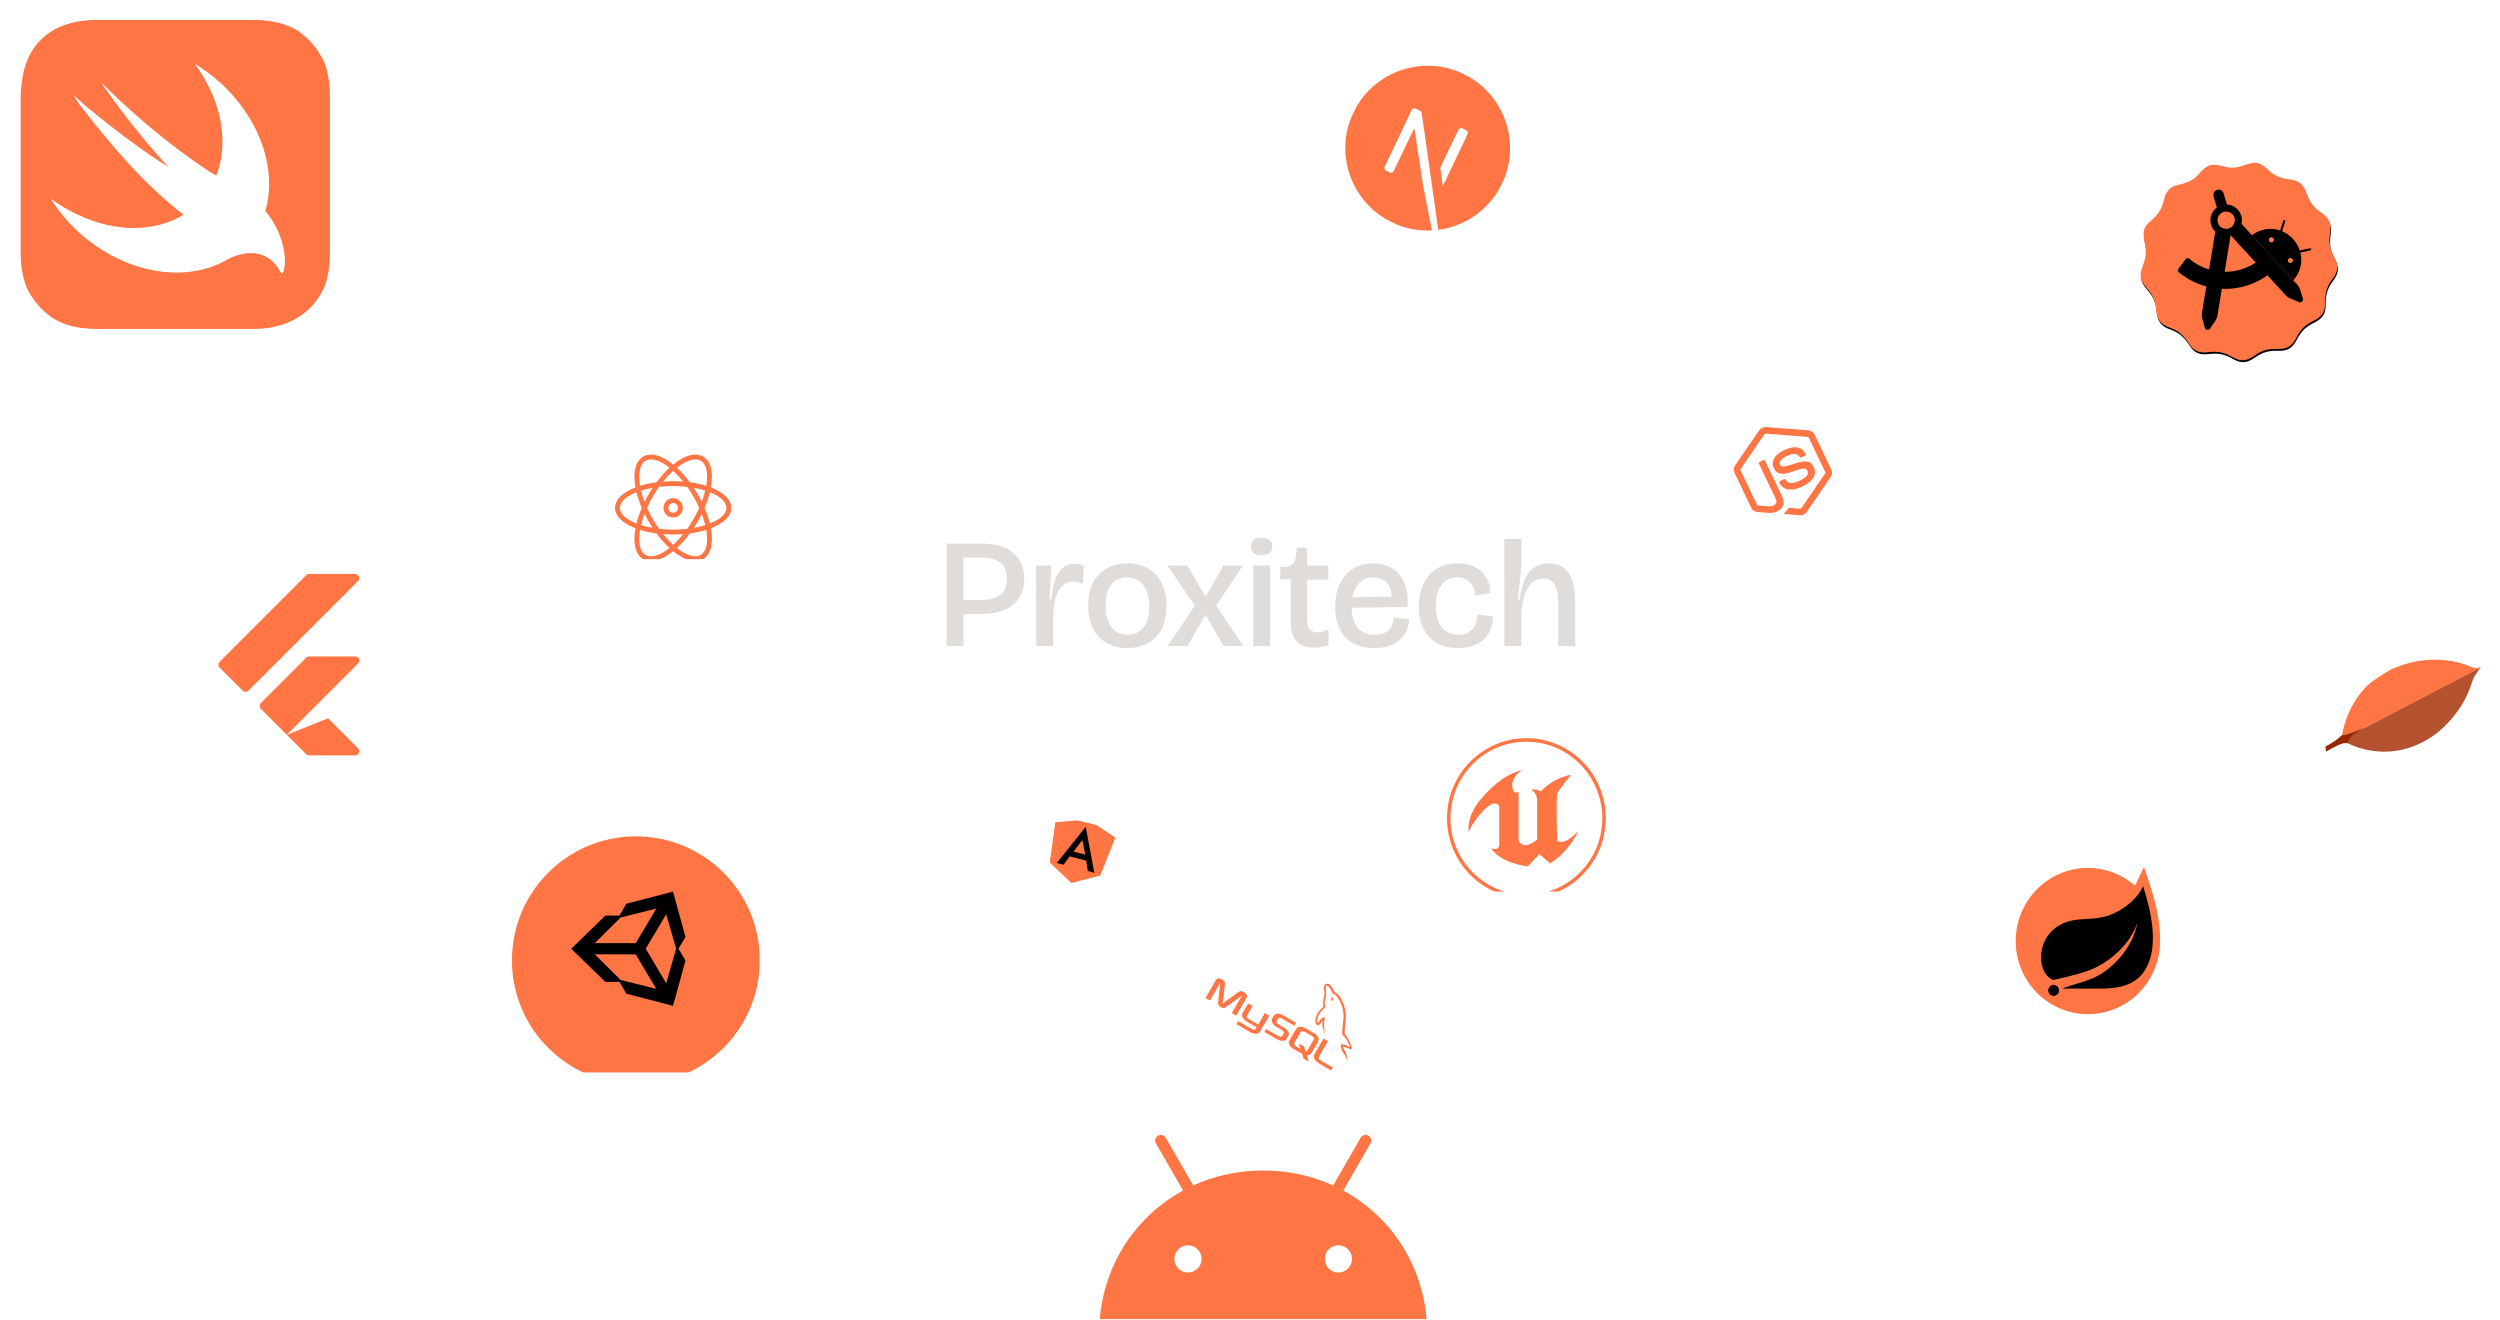 <svg width="1515" height="800" viewBox="0 0 1515 800" fill="none" xmlns="http://www.w3.org/2000/svg">
<g clip-path="url(#clip0_1_762)">
<g filter="url(#filter0_d_1_762)">
<path d="M407.939 297.891C404.701 297.891 402.068 300.524 402.068 303.762C402.068 307 404.701 309.633 407.939 309.633C411.176 309.633 413.809 307 413.809 303.762C413.809 300.524 411.176 297.891 407.939 297.891ZM407.939 306.697C406.321 306.697 405.003 305.379 405.003 303.762C405.003 302.145 406.321 300.827 407.939 300.827C409.556 300.827 410.874 302.145 410.874 303.762C410.874 305.379 409.556 306.697 407.939 306.697ZM443.163 303.762C443.163 298.742 438.405 294.328 430.799 291.389C432.375 282.672 430.958 275.677 426.308 272.803C424.071 271.42 421.353 271.106 418.221 271.881C414.989 272.677 411.464 274.641 407.942 277.5C404.416 274.643 400.891 272.677 397.662 271.881C394.527 271.106 391.809 271.42 389.575 272.803C384.923 275.677 383.505 282.672 385.084 291.389C377.473 294.328 372.715 298.742 372.715 303.762C372.715 308.781 377.473 313.196 385.078 316.134C383.502 324.852 384.92 331.847 389.572 334.721C391.011 335.607 392.649 336.053 394.466 336.053C395.478 336.053 396.544 335.915 397.662 335.64C400.894 334.844 404.419 332.88 407.942 330.021C411.464 332.877 414.989 334.841 418.221 335.64C419.34 335.915 420.405 336.053 421.415 336.053C423.235 336.053 424.873 335.607 426.308 334.721C430.958 331.847 432.378 324.852 430.802 316.134C438.407 313.196 443.163 308.781 443.163 303.762ZM418.923 274.732C419.8 274.514 420.625 274.409 421.397 274.409C422.677 274.409 423.804 274.708 424.767 275.301C428.254 277.455 429.229 283.182 427.978 290.409C424.987 289.476 421.65 288.751 418.06 288.272C415.562 284.911 412.888 281.923 410.175 279.431C413.202 277.042 416.193 275.407 418.926 274.732H418.923ZM419.903 311.179C418.808 313.029 417.652 314.802 416.451 316.484C413.727 316.801 410.871 316.971 407.939 316.971C405.006 316.971 402.15 316.801 399.426 316.484C398.226 314.802 397.072 313.029 395.974 311.179C394.513 308.714 393.23 306.222 392.132 303.759C393.233 301.296 394.516 298.804 395.974 296.338C397.069 294.489 398.226 292.716 399.423 291.037C402.147 290.72 405.003 290.55 407.936 290.55C410.868 290.55 413.724 290.72 416.448 291.037C417.646 292.716 418.802 294.489 419.897 296.338C421.359 298.804 422.642 301.296 423.74 303.759C422.639 306.222 421.356 308.711 419.897 311.177L419.903 311.179ZM425.266 307.449C426.144 309.776 426.848 312.051 427.374 314.223C425.234 314.896 422.894 315.465 420.405 315.905C421.101 314.854 421.776 313.777 422.428 312.676C423.461 310.933 424.406 309.186 425.266 307.449ZM407.939 326.2C405.875 324.327 403.818 322.131 401.842 319.674C403.818 319.827 405.855 319.906 407.939 319.906C410.023 319.906 412.06 319.827 414.035 319.674C412.06 322.131 410.002 324.33 407.939 326.2ZM395.472 315.905C392.98 315.465 390.641 314.896 388.504 314.223C389.029 312.051 389.734 309.776 390.612 307.449C391.472 309.183 392.417 310.93 393.45 312.676C394.105 313.78 394.78 314.857 395.472 315.905ZM390.612 300.072C389.734 297.744 389.029 295.47 388.504 293.297C390.641 292.625 392.98 292.056 395.472 291.616C394.78 292.663 394.105 293.741 393.45 294.844C392.417 296.591 391.472 298.337 390.612 300.072ZM407.939 281.321C410.002 283.194 412.06 285.39 414.035 287.847C412.06 287.694 410.023 287.615 407.939 287.615C405.855 287.615 403.818 287.694 401.842 287.847C403.818 285.39 405.875 283.191 407.939 281.321ZM422.428 294.844C421.776 293.741 421.098 292.663 420.405 291.616C422.897 292.056 425.234 292.625 427.374 293.297C426.848 295.47 426.144 297.744 425.266 300.072C424.406 298.337 423.461 296.591 422.428 294.844ZM391.113 275.298C392.076 274.705 393.203 274.406 394.483 274.406C395.252 274.406 396.08 274.514 396.958 274.729C399.691 275.401 402.682 277.039 405.708 279.428C402.996 281.917 400.322 284.908 397.824 288.269C394.234 288.745 390.896 289.473 387.905 290.406C386.652 283.179 387.623 277.455 391.113 275.298ZM375.65 303.762C375.65 300.087 379.542 296.708 385.698 294.287C386.44 297.313 387.512 300.501 388.909 303.762C387.512 307.026 386.44 310.214 385.698 313.237C379.545 310.815 375.65 307.434 375.65 303.762ZM396.958 332.792C394.624 333.371 392.655 333.18 391.113 332.226C387.626 330.071 386.649 324.347 387.902 317.121C390.893 318.054 394.231 318.779 397.821 319.257C400.319 322.618 402.993 325.607 405.705 328.099C402.679 330.488 399.691 332.123 396.958 332.795V332.792ZM424.767 332.226C423.226 333.183 421.262 333.376 418.923 332.792C416.19 332.12 413.199 330.485 410.175 328.096C412.888 325.607 415.562 322.616 418.06 319.255C421.65 318.779 424.987 318.051 427.978 317.118C429.232 324.344 428.257 330.068 424.767 332.223V332.226ZM430.183 313.24C429.44 310.214 428.369 307.026 426.971 303.765C428.369 300.504 429.44 297.316 430.183 294.29C436.338 296.711 440.23 300.093 440.23 303.765C440.23 307.437 436.338 310.818 430.183 313.24Z" fill="#FF7544"/>
</g>
</g>
<g clip-path="url(#clip1_1_762)" filter="url(#filter1_d_1_762)">
<g filter="url(#filter2_d_1_762)">
<path d="M925.001 437.346C898.42 437.346 876.895 459.06 876.895 485.862C876.895 512.664 898.42 534.378 925.001 534.378C951.564 534.378 973.108 512.664 973.108 485.862C973.108 459.06 951.567 437.346 924.986 437.346H925.001ZM925.001 439.477C937.273 439.477 948.832 444.311 957.519 453.059C966.188 461.777 971.022 473.575 970.991 485.862C970.991 498.242 966.206 509.898 957.519 518.665C948.944 527.367 937.224 532.261 925.001 532.246C912.778 532.261 901.059 527.367 892.483 518.665C883.814 509.947 878.966 498.148 878.996 485.862C878.996 473.481 883.796 461.825 892.468 453.059C901.043 444.341 912.778 439.444 925.001 439.477ZM922.584 456.549C914.752 458.65 907.502 462.677 897.838 473.763C888.174 484.849 890.006 494.009 890.006 494.009C890.006 494.009 892.674 487.708 899.088 481.074C902.135 477.932 904.394 476.874 905.959 476.874C907.347 476.795 908.518 477.917 908.518 479.306V501.811C908.518 504.037 907.081 504.528 905.755 504.495C904.634 504.48 903.59 504.086 903.59 504.086C910.176 513.655 925.938 514.999 925.938 514.999L932.855 507.606L933.012 507.748L939.347 513.149C950.939 506.263 956.53 493.503 956.53 493.503C951.351 498.967 948.064 500.247 946.106 500.247C944.368 500.232 943.689 499.219 943.689 499.219C943.595 498.746 943.437 491.89 943.374 485.037C943.31 477.944 943.374 470.84 943.722 470.822C945.727 467.062 952.109 459.481 952.109 459.481C940.187 461.834 933.695 469.651 933.695 469.651C931.769 468.135 927.851 468.387 927.851 468.387C929.683 469.397 931.514 472.335 931.514 474.767V498.709C931.514 498.709 927.518 502.23 924.44 502.23C922.609 502.23 921.487 501.235 920.871 500.413C920.635 500.098 920.429 499.749 920.271 499.37V469.806C919.843 470.121 919.322 470.294 918.803 470.312C918.139 470.312 917.46 469.982 917.002 469.018C916.653 468.29 916.432 467.201 916.432 465.606C916.432 460.157 922.591 456.54 922.591 456.54L922.584 456.549Z" fill="#FF7544"/>
</g>
</g>
<g clip-path="url(#clip2_1_762)" filter="url(#filter3_d_1_762)">
<g filter="url(#filter4_d_1_762)">
<path d="M385.342 646.03C426.819 646.03 460.442 612.407 460.442 570.93C460.442 529.454 426.819 495.83 385.342 495.83C343.866 495.83 310.242 529.454 310.242 570.93C310.242 612.407 343.866 646.03 385.342 646.03Z" fill="#FF7544"/>
</g>
<path d="M407.844 536.314L379.564 543.678L375.384 550.865L366.891 550.806L346.18 570.931L366.876 591.055L375.369 590.997L379.564 598.169L407.844 605.547L415.413 578.06L411.115 570.931L415.413 563.817L407.844 536.314ZM376.058 552.024L397.694 546.611L385.27 567.528H360.422L376.058 552.024ZM376.058 589.838L360.422 574.334H385.255L397.679 595.25L376.058 589.838ZM403.737 591.847L391.313 570.931L403.737 550.014L409.736 570.931L403.737 591.847Z" fill="black"/>
</g>
<g clip-path="url(#clip3_1_762)">
<g filter="url(#filter5_d_1_762)">
<path d="M639.532 500.32L659.066 498.573L675.808 509.583L666.732 532.476L649.139 537.015L636.165 524.7L639.532 500.32Z" fill="#FF7544"/>
</g>
<g filter="url(#filter6_d_1_762)">
<path d="M675.805 509.582L659.062 498.572L649.135 537.015L666.728 532.475L675.805 509.582Z" fill="#FF7544"/>
</g>
<g filter="url(#filter7_d_1_762)">
<path d="M657.934 503.072L640.382 524.989L644.564 525.979L648.257 520.956L658.229 523.531L659.212 529.808L663.157 530.916L657.934 503.072ZM655.906 511.039L657.644 519.891L650.582 518.067L655.916 511.042L655.906 511.039Z" fill="black"/>
</g>
</g>
<path d="M811.079 771.162C806.524 771.162 802.827 767.472 802.827 762.914C802.827 758.357 806.516 754.658 811.071 754.658C815.626 754.658 819.323 758.349 819.323 762.906C819.323 767.464 815.635 771.154 811.079 771.162ZM719.926 771.162C715.371 771.162 711.674 767.472 711.674 762.914C711.674 758.357 715.363 754.658 719.918 754.658C724.473 754.658 728.17 758.349 728.17 762.906C728.17 767.464 724.481 771.154 719.926 771.162ZM814.034 721.459L830.513 692.9C831.462 691.257 830.901 689.16 829.259 688.21C827.617 687.261 825.521 687.822 824.572 689.465L807.886 718.388C795.128 712.559 780.794 709.314 765.503 709.314C750.212 709.314 735.878 712.559 723.111 718.379L706.426 689.465C705.477 687.822 703.381 687.261 701.738 688.202C700.105 689.152 699.535 691.249 700.484 692.892L716.964 721.459C688.659 736.857 669.307 765.523 666.469 799.399H864.52C861.69 765.523 842.339 736.857 814.034 721.459Z" fill="#FF7544"/>
<g filter="url(#filter8_d_1_762)">
<g clip-path="url(#clip4_1_762)">
<path d="M187.705 24.299C178.537 15.132 166.354 12.086 153.727 12.086H58.691C46.282 12.086 33.694 15.139 24.713 24.12C15.452 33.381 13.023 45.501 12.5 58.105V153.141C12.5 165.199 15.538 178.49 24.713 187.119C33.881 196.287 46.063 199.332 58.691 199.332H153.727C170.829 199.332 186.463 192.663 194.959 177.209C198.911 170.025 199.918 161.208 199.918 153.141V58.277C199.918 46.087 196.99 33.03 187.705 24.299ZM170.189 165.175C161.692 148.893 146.113 152.962 138.156 157.038C137.445 157.389 136.742 157.921 136.032 158.272C119.578 167.12 97.096 167.83 74.793 158.272C56.036 150.135 40.636 136.328 30.726 120.398C35.857 124.115 41.347 127.481 47.18 130.128C70.717 141.279 94.433 140.389 111.246 130.128C87.35 111.722 67.359 87.834 52.139 68.366C49.312 65.008 46.657 61.291 44.361 57.566C62.767 74.199 91.614 95.268 102.055 101.102C80.111 77.916 60.643 49.249 61.525 50.132C96.213 84.992 128.246 104.819 128.246 104.819C129.488 105.35 130.37 105.881 131.081 106.412C131.784 104.647 132.315 102.874 132.846 101.102C138.336 80.923 132.143 57.746 117.977 38.629C150.19 57.917 169.127 94.729 161.333 125.7C161.161 126.411 160.982 127.114 160.802 127.824C177.084 147.652 172.664 168.892 170.189 165.175Z" fill="#FF7544"/>
</g>
</g>
<g clip-path="url(#clip5_1_762)" filter="url(#filter9_d_1_762)">
<path d="M1359.76 208.442C1357.69 208.559 1355.76 207.971 1352.81 206.326C1347.88 203.579 1344.34 202.88 1338.74 203.55C1332.93 204.246 1329.87 202.925 1326.93 198.461C1323.3 192.951 1320.53 190.62 1315.43 188.778C1309.64 186.687 1307.5 183.958 1306.99 178.012C1306.52 172.505 1305.01 168.939 1301.41 164.846C1297.13 159.964 1296.55 156.845 1298.86 151.107C1300.97 145.849 1301.2 142.723 1299.91 136.532C1298.6 130.283 1299.55 127.277 1303.94 123.764C1307.61 120.833 1310.3 116.837 1311.27 112.884C1312.4 108.312 1312.6 107.767 1313.7 106.287C1315.48 103.9 1317.19 102.877 1320.77 102.048C1327 100.609 1330.06 98.898 1333.37 95C1337.68 89.92 1340.93 88.952 1347.32 90.841C1352.23 92.29 1355.72 92.048 1361.72 89.842C1367.4 87.755 1370.25 88.555 1375.64 93.74C1378.3 96.308 1382.77 98.25 1387.18 98.758C1393.45 99.481 1395.72 101.173 1397.81 106.699C1400.08 112.684 1402.35 115.731 1406.91 118.896C1411.99 122.42 1413.22 125.35 1412.3 131.789C1411.54 137.181 1412.23 140.992 1414.85 145.86C1417.68 151.115 1417.38 154.57 1413.68 159.49C1410.42 163.826 1409.38 167.292 1409.36 173.888C1409.35 179.231 1407.5 182.016 1402.26 184.613C1397.2 187.123 1394.62 189.654 1392.01 194.653C1389.13 200.194 1386.35 201.795 1379.95 201.605C1374.71 201.45 1371.04 202.537 1366.76 205.511C1363.76 207.594 1362.04 208.312 1359.76 208.442Z" fill="black"/>
<path d="M1359.42 207.3C1357.35 207.417 1355.42 206.828 1352.47 205.184C1347.54 202.437 1344 201.737 1338.4 202.409C1332.59 203.104 1329.53 201.782 1326.59 197.319C1322.96 191.809 1320.19 189.478 1315.09 187.635C1309.3 185.545 1307.16 182.817 1306.65 176.87C1306.18 171.363 1304.67 167.797 1301.07 163.703C1296.79 158.821 1296.21 155.702 1298.52 149.966C1300.63 144.707 1300.86 141.581 1299.57 135.389C1298.26 129.141 1299.21 126.134 1303.6 122.622C1307.27 119.69 1309.96 115.694 1310.93 111.741C1312.06 107.169 1312.26 106.624 1313.36 105.145C1315.14 102.758 1316.85 101.735 1320.43 100.906C1326.66 99.466 1329.72 97.755 1333.03 93.858C1337.34 88.778 1340.59 87.81 1346.98 89.698C1351.89 91.147 1355.38 90.905 1361.38 88.699C1367.06 86.613 1369.91 87.413 1375.3 92.597C1377.96 95.165 1382.43 97.108 1386.84 97.615C1393.11 98.338 1395.38 100.03 1397.47 105.556C1399.74 111.542 1402.01 114.588 1406.57 117.754C1411.65 121.278 1412.88 124.208 1411.97 130.647C1411.2 136.039 1411.89 139.85 1414.51 144.717C1417.34 149.974 1417.04 153.428 1413.34 158.347C1410.08 162.684 1409.04 166.15 1409.02 172.746C1409.01 178.089 1407.16 180.874 1401.93 183.472C1396.86 185.98 1394.28 188.512 1391.67 193.511C1388.79 199.052 1386.01 200.652 1379.61 200.463C1374.37 200.308 1370.7 201.395 1366.42 204.368C1363.42 206.451 1361.7 207.169 1359.42 207.3Z" fill="#FF7544"/>
<path d="M1375.3 135.356C1374.72 134.728 1374.77 133.755 1375.4 133.177C1376.02 132.598 1377 132.643 1377.58 133.27C1378.15 133.897 1378.11 134.871 1377.48 135.45C1376.85 136.029 1375.88 135.983 1375.3 135.356ZM1386.83 147.913C1386.25 147.286 1386.29 146.313 1386.92 145.734C1387.55 145.155 1388.52 145.202 1389.1 145.829C1389.68 146.456 1389.63 147.428 1389.01 148.007C1388.38 148.586 1387.4 148.54 1386.83 147.913ZM1381.77 128.67C1376.07 126.715 1369.68 127.676 1364.66 131.564L1389.69 158.847C1393.99 154.182 1395.49 147.891 1394.03 142.046L1400.05 140.71C1400.13 140.691 1400.21 140.657 1400.28 140.608C1400.35 140.56 1400.4 140.498 1400.45 140.426C1400.49 140.355 1400.52 140.275 1400.54 140.192C1400.55 140.109 1400.55 140.024 1400.53 139.942C1400.51 139.859 1400.48 139.781 1400.43 139.712C1400.38 139.643 1400.32 139.585 1400.25 139.54C1400.18 139.495 1400.1 139.465 1400.01 139.451C1399.93 139.437 1399.85 139.439 1399.76 139.459L1393.67 140.81C1392.87 138.316 1391.5 135.933 1389.57 133.822C1387.64 131.719 1385.38 130.153 1382.96 129.13L1384.83 123.174C1384.88 123.013 1384.86 122.84 1384.79 122.692C1384.71 122.544 1384.57 122.432 1384.41 122.381C1384.25 122.33 1384.08 122.344 1383.93 122.42C1383.78 122.496 1383.67 122.627 1383.61 122.786L1381.77 128.663" fill="black"/>
<path d="M1371.04 144.949C1367.3 148.369 1362.91 150.844 1358 152.306C1352.66 153.904 1347 154.145 1341.54 153.009C1336.08 151.873 1330.99 149.395 1326.72 145.798C1326.05 145.231 1325.05 145.347 1324.51 146.05L1320.12 151.878C1319.62 152.538 1319.74 153.478 1320.38 154.006C1325.95 158.606 1332.57 161.764 1339.64 163.199C1346.72 164.634 1354.04 164.303 1360.96 162.235C1367.37 160.324 1373.12 157.085 1378.03 152.606L1371.04 144.949ZM1343.43 114.741L1349.53 112.924L1347.52 106.19C1347.02 104.508 1345.24 103.55 1343.56 104.051C1341.88 104.552 1340.92 106.325 1341.42 108.007L1343.43 114.741Z" fill="black"/>
<path d="M1342.47 129.342L1334.37 178.711C1334.19 179.776 1334.25 180.867 1334.54 181.907L1336.1 187.592C1336.5 189.063 1338.44 189.381 1339.29 188.119L1342.59 183.234C1343.19 182.34 1343.6 181.325 1343.77 180.259L1351.75 131.589L1342.48 129.347L1342.47 129.342ZM1393.75 164.249C1393.42 163.219 1392.87 162.281 1392.14 161.482L1358.34 124.603L1351.81 131.571L1385.13 167.914C1385.86 168.708 1386.75 169.337 1387.75 169.756L1393.18 172.04C1394.59 172.628 1396.04 171.299 1395.57 169.849L1393.76 164.239L1393.75 164.249Z" fill="black"/>
<path d="M1346.32 113.296C1341.27 114.8 1338.4 120.127 1339.9 125.165C1341.4 130.203 1346.73 133.084 1351.77 131.582C1356.81 130.08 1359.69 124.752 1358.19 119.714C1356.69 114.676 1351.36 111.794 1346.32 113.296ZM1350.54 127.469C1347.78 128.295 1344.84 126.715 1344.01 123.939C1343.19 121.163 1344.77 118.236 1347.54 117.409C1350.32 116.581 1353.25 118.164 1354.08 120.939C1354.9 123.716 1353.32 126.642 1350.54 127.469Z" fill="black"/>
</g>
<g filter="url(#filter10_d_1_762)">
<path d="M1503.19 393.564L1499.72 398.532C1499.14 399.523 1498.67 400.572 1498.32 401.663C1497.28 404.87 1496.08 408.027 1494.62 411.053C1491.17 418.231 1486.39 424.329 1480.66 429.865C1477.15 433.222 1473.25 436.063 1468.98 438.308C1456.24 445.073 1442.96 446.298 1429.25 442.071C1427.06 441.37 1424.93 440.492 1422.88 439.447C1422.43 438.563 1422.92 437.796 1423.33 437.128C1424.14 435.837 1425.21 434.797 1426.4 433.93C1427.79 432.825 1429.24 431.826 1430.9 431.11L1431.63 430.74C1431.76 430.609 1502.67 393.434 1503.19 393.558L1503.19 393.564Z" fill="#B45230"/>
<path d="M1503.35 393.481C1503.5 393.27 1503.29 393.246 1503.14 393.196C1502.13 393.775 1501.01 393.888 1499.84 393.766C1498.64 393.596 1497.54 393.108 1496.39 392.65C1490.05 390.077 1483.39 388.912 1476.52 388.759C1467.32 388.628 1458.52 390.574 1450.05 394.184C1446.96 395.435 1437.16 401.934 1434.63 404.401C1427.95 411.007 1423.6 418.974 1420.83 427.864C1420.17 430.027 1419.67 432.243 1419.25 434.481C1419.48 434.946 1419.92 434.788 1420.29 434.732C1421.05 434.598 1421.81 434.409 1422.55 434.165C1425.37 433.309 1428.1 432.247 1430.84 431.236L1503.36 393.502L1503.35 393.481Z" fill="#FF7544"/>
<path d="M1419.05 439.717C1420.29 439.214 1421.58 439.305 1422.86 439.4C1422.8 438.649 1423.09 437.916 1423.47 437.261C1423.83 436.685 1424.34 436.098 1424.79 435.612C1426.59 433.777 1428.79 432.455 1430.91 431.113L1432.26 430.425C1431.92 430.276 1430.13 431.118 1429.87 431.251C1427.41 432.31 1424.92 433.191 1422.41 433.888C1421.4 434.207 1420.41 434.585 1419.29 434.435C1419.19 434.489 1419.08 434.542 1418.96 434.671C1416.69 437.002 1414.02 438.691 1411.25 440.303L1410.22 440.831C1408.98 441.465 1409.21 441.282 1409.33 442.527C1409.38 443.02 1409.57 443.517 1409.47 444.087C1409.63 444.398 1409.91 444.319 1410.12 444.212L1411.75 443.184L1416.52 440.751C1417.32 440.277 1418.23 440.009 1419.06 439.717L1419.05 439.717Z" fill="#962700"/>
</g>
<g clip-path="url(#clip6_1_762)">
<g filter="url(#filter11_d_1_762)">
<path d="M185.573 344.554L133.096 397.031C132.119 398.009 132.119 399.59 133.096 400.565L147.055 414.524C148.032 415.501 149.614 415.501 150.588 414.524L217.024 348.088C218.599 346.514 217.484 343.822 215.258 343.822H187.34C186.678 343.822 186.043 344.085 185.573 344.554ZM217.024 398.066L173.811 441.28L158.085 425.554C157.108 424.577 157.108 422.995 158.085 422.021L185.573 394.533C186.043 394.063 186.678 393.8 187.34 393.8H215.258C217.484 393.8 218.599 396.492 217.024 398.066ZM217.024 449.508L198.8 431.284L173.811 441.28L185.573 453.042C186.043 453.512 186.678 453.774 187.34 453.774H215.258C217.484 453.774 218.599 451.083 217.024 449.508Z" fill="#FF7544"/>
</g>
</g>
<g clip-path="url(#clip7_1_762)">
<path fill-rule="evenodd" clip-rule="evenodd" d="M730.571 604.776L733.241 606.317L739.41 595.632L738.202 607.356C738.028 608.748 738.467 609.555 739.781 610.313C741.095 611.072 741.973 611.025 743.107 610.188L752.635 603.267L746.466 613.952L749.157 615.506L755.326 604.821C755.924 603.784 755.801 603.048 755.094 602.28C753.42 600.483 751.753 600.24 750.335 601.274L740.929 608.126L742.303 596.637C742.51 594.904 741.445 593.57 739.032 593.006C738.033 592.789 737.335 593.051 736.736 594.088L730.567 604.773L730.571 604.776ZM756.398 608.096L759.089 609.65L755.699 615.521C755.487 615.841 755.179 616.66 756.63 617.524C757.378 617.984 762.423 620.868 762.463 620.892L766.512 613.879L769.203 615.433L763.656 625.039C762.291 627.404 759.091 626.248 757.727 625.489L749.266 620.603L750.307 618.799L758.791 623.697C760.624 624.506 760.922 623.517 761.089 623.226L761.497 622.52L755.807 619.235C753.169 617.684 752.146 615.517 752.905 614.157L756.404 608.098L756.398 608.096ZM818.047 634.615C816.429 633.624 815.058 633.055 813.727 632.895C813.347 632.843 812.853 632.558 812.585 632.928C812.654 633.188 812.518 633.47 812.53 633.782C812.537 634.339 812.646 635.148 812.868 635.663C813.108 636.245 813.348 636.826 813.631 637.377C814.145 638.337 814.881 639.149 815.374 640.098C815.658 640.65 815.894 641.284 816.166 641.856C816.301 642.155 816.284 642.506 816.512 642.775L816.548 642.713C816.512 642.444 816.626 642.15 816.604 641.859C816.517 641.533 816.42 641.227 816.334 640.902C816.206 639.749 815.873 638.616 815.407 637.573C815.014 636.737 813.936 635.285 814.112 634.363L814.095 634.298C814.571 634.516 815.2 634.659 815.704 634.783C816.511 635.001 817.123 635.409 817.949 635.637C818.326 635.744 818.714 635.83 819.103 635.916L819.211 635.73C819.057 635.143 819.077 634.491 818.891 633.914C818.37 632.396 817.735 630.839 816.974 629.404C816.577 628.622 815.911 627.877 815.437 627.134C815.262 626.867 814.888 626.568 814.864 626.277C814.756 625.608 814.899 624.887 814.944 624.193C815.007 622.708 815.162 621.111 815.344 619.611C815.441 618.588 815.682 617.648 815.662 616.641C815.583 611.892 814.515 608.427 812.192 604.291C811.684 603.417 810.889 602.708 810.06 601.925L808.567 600.952C808.322 600.617 808.221 600.033 808.042 599.68C807.302 598.257 805.217 594.896 803.12 596.534C801.786 597.563 802.396 599.685 802.468 600.64C802.543 601.319 802.682 602.119 802.618 602.801C802.553 603.233 802.383 603.634 802.311 604.09C802.113 605.193 801.834 606.388 801.774 607.488C801.752 608.057 801.73 608.653 801.791 609.213C801.823 609.536 802.051 609.806 801.897 610.215C801.369 610.464 800.99 611.075 800.526 611.499C798.433 613.417 797.043 616.487 797.097 618.814C797.127 619.522 797.243 621.112 798.547 621.283C799.688 621.443 800.164 620.142 801.03 619.258C801.236 619.045 801.29 618.856 801.509 618.76L801.485 618.802L801.333 621.01C801.383 622.394 801.882 624.093 802.398 625.333C802.675 625.991 802.694 626.86 803.178 627.443L803.215 627.38L803.174 627.357C803.158 627.1 803.021 626.909 802.941 626.669C802.787 626.082 802.64 625.389 802.591 624.808C802.4 623.148 802.383 621.423 802.471 619.704C802.514 618.87 802.633 617.999 802.738 617.202C802.758 616.881 802.974 616.507 802.84 616.265C802.269 616.543 801.589 616.678 801.039 617.107C800.134 617.773 799.458 618.849 798.656 619.908C798.561 619.881 798.61 619.881 798.549 619.902C797.988 619.357 798.157 618.541 798.246 617.818C798.48 615.989 799.743 613.565 801.259 612.172C801.654 611.819 803.062 610.805 803.055 610.248C803.159 609.782 802.88 609.318 802.834 608.876C802.794 608.327 802.795 607.664 802.861 607.121C803.04 605.674 803.536 604.246 803.673 602.776C803.737 602.093 803.629 601.284 803.567 600.585C803.5 599.799 803.298 599.156 803.372 598.315C803.401 598.028 803.473 597.571 803.782 597.416C803.918 597.274 804.037 597.26 804.224 597.312C804.623 597.239 805.216 597.968 805.411 598.246C805.991 598.996 806.46 599.654 806.846 600.456C807.014 600.83 807.094 601.402 807.404 601.72L807.836 601.969C808.409 602.494 809.208 602.817 809.716 603.359C810.601 604.341 811.287 605.428 811.848 606.499C813.544 609.774 814.349 613.504 814.159 617.295C814.13 617.915 813.981 618.41 813.92 619.038C813.765 620.305 813.7 621.65 813.555 622.895C813.424 624.12 813.259 625.353 813.408 626.518C813.465 627.132 814.565 628.071 814.988 628.619C815.291 629.043 815.831 629.578 816.07 630.019C816.516 630.858 816.927 631.759 817.309 632.616C817.494 633.054 818.222 634.166 818.044 634.615L818.047 634.615ZM807.51 604.491C807.227 604.324 806.924 604.196 806.608 604.108L806.584 604.15L806.625 604.174C806.597 604.601 806.753 604.995 806.791 605.404L806.688 606.673L806.753 606.655C807.161 606.614 807.496 606.365 807.784 605.867C807.744 605.651 807.808 605.494 807.789 605.289C807.785 605.011 807.578 604.752 807.509 604.492L807.51 604.491Z" fill="#FF7544"/>
<path fill-rule="evenodd" clip-rule="evenodd" d="M766.211 625.351L773.934 629.81C774.838 630.332 775.809 630.644 776.698 630.715C778.181 630.851 779.154 630.446 779.705 629.491L780.855 627.5C781.298 626.732 781.081 625.638 780.096 624.405C779.582 623.777 778.844 623.157 778.043 622.695L774.797 620.821C773.709 620.192 773.387 619.563 773.662 618.755C773.689 618.66 773.738 618.577 773.785 618.494L774.492 617.27C774.529 617.207 774.576 617.125 774.644 617.053C775.111 616.576 775.483 616.597 776.492 617.042L784.4 621.607L785.443 619.802L777.925 615.461C776.836 614.832 776.225 614.563 775.615 614.433C773.746 614.017 772.592 614.402 771.79 615.792L770.879 617.37C770.173 618.593 770.929 620.414 773.086 621.991C773.32 622.154 773.587 622.308 773.854 622.462L776.628 624.064C776.73 624.123 776.833 624.182 776.902 624.25C777.697 624.819 777.983 625.178 778.05 625.631C778.119 625.892 778.076 626.061 777.968 626.248L777.058 627.824C776.95 628.01 776.683 628.189 776.317 628.254C775.951 628.319 775.476 628.239 774.95 627.963C774.848 627.904 774.775 627.89 774.671 627.83L767.253 623.547L766.211 625.351ZM796.653 638.75C795.587 640.596 796.369 642.431 798.997 644.226C799.252 644.401 799.487 644.563 799.754 644.717L806.738 648.749L807.78 646.945L800.735 642.878C799.173 641.976 798.805 641.238 799.356 640.283L804.746 630.947L802.05 629.39L796.647 638.748L796.653 638.75ZM781.59 630.163L785.303 623.732C786.249 622.093 787.975 621.76 790.394 622.743C790.652 622.864 790.911 622.985 791.136 623.115L796.23 626.056C796.497 626.21 796.711 626.362 796.966 626.537C799.026 628.14 799.58 629.788 798.633 631.428L794.92 637.86C794.154 639.187 793.274 639.621 791.888 639.457L793.128 643.381L790.027 641.591L789.017 638.408L786.787 637.287L783.912 635.626C783.386 635.32 782.902 634.947 782.47 634.518C781.043 633.057 780.727 631.658 781.59 630.163ZM784.569 631.691C784.521 631.774 784.52 631.883 784.475 631.997C784.188 632.826 784.646 633.644 785.714 634.261L788.139 635.661L787.095 632.346L790.196 634.137L791.116 637.048C791.607 637.054 792 636.894 792.298 636.568C792.366 636.497 792.426 636.394 792.474 636.31L796.032 630.147C796.08 630.064 796.128 629.982 796.155 629.886C796.419 629.099 795.948 628.302 794.9 627.697L790.854 625.36C789.662 624.673 788.582 624.74 788.104 625.57L784.569 631.691Z" fill="#FF7544"/>
</g>
<g clip-path="url(#clip8_1_762)">
<path d="M883.607 43.358C883.405 43.284 882.76 43.053 882.185 42.833C868.847 37.911 853.589 39.122 840.965 46.123C833.939 50.013 828.059 55.419 823.673 62.019C822.138 64.32 821.747 65.03 820.154 68.383C818.561 71.737 818.259 72.488 817.445 75.132C811.862 93.202 817.148 113.122 830.968 126.137C833.443 128.466 836.219 130.572 839.539 132.623C840.832 133.421 846.73 136.222 848.165 136.72C854.53 138.924 860.364 139.861 866.641 139.682C867.604 139.654 867.804 139.619 867.74 139.481C867.695 139.395 866.496 133.4 865.077 126.167L862.495 113.022L859.814 95.385C858.336 85.687 857.102 77.745 857.067 77.728C857.036 77.703 854.183 83.618 850.725 90.853C844.675 103.523 844.424 104.029 844.124 104.253C843.69 104.576 843.43 104.668 842.969 104.686C842.62 104.693 842.361 104.603 841.032 103.971L839.509 103.248L839.225 102.8C839.041 102.508 838.951 102.196 838.941 101.878L838.944 101.394L847.343 83.756L855.754 66.113L856.19 65.9C856.419 65.782 856.831 65.686 857.097 65.672C857.541 65.667 857.69 65.717 859.213 66.44C861.009 67.293 861.275 67.505 861.499 68.237C861.564 68.441 862.955 78.119 864.59 89.758C866.226 101.397 868.471 117.295 869.575 125.1L871.576 139.286L872.05 139.219C876.232 138.66 881.016 137.308 885.155 135.499C893.956 131.664 901.414 125.434 906.685 117.517C908.22 115.215 908.611 114.506 910.204 111.153C911.797 107.799 912.099 107.048 912.913 104.403C918.496 86.334 913.21 66.414 899.39 53.399C896.954 51.099 894.196 49.002 890.947 46.984C890.144 46.495 884.372 43.635 883.607 43.358ZM889.107 79.344C889.429 79.755 889.58 80.323 889.502 80.804C889.464 81.067 887.158 85.968 881.902 96.988L874.36 112.8L873.601 107.197L872.833 101.59L878.297 90.087C881.829 82.65 883.85 78.486 883.999 78.309C884.374 77.883 884.866 77.642 885.397 77.614C885.846 77.6 885.986 77.646 887.368 78.302C888.671 78.921 888.891 79.047 889.107 79.344Z" fill="#FF7544"/>
</g>
<g filter="url(#filter12_d_1_762)">
<path d="M1308.99 565.469C1309.14 556.03 1307.04 544.805 1302.67 531.635L1299.24 521.307L1294.58 531.127C1294.33 531.652 1294.04 532.166 1293.74 532.674C1286.09 526.019 1276.16 521.971 1265.28 521.971C1241.11 521.971 1221.52 541.807 1221.52 566.278C1221.52 590.749 1241.11 610.585 1265.28 610.585C1289.44 610.585 1309.03 590.749 1309.03 566.278C1309.03 566.006 1308.99 565.742 1308.99 565.469Z" fill="#FF7544"/>
</g>
<g filter="url(#filter13_d_1_762)">
<path d="M1298.93 585.236C1292.1 594.766 1280.01 595.278 1268.63 595.076H1253.79H1249.55C1259.24 591.547 1265 590.708 1270.89 587.544C1281.98 581.64 1292.94 568.723 1295.22 555.284C1291 568.213 1278.2 579.321 1266.54 583.838C1258.55 586.924 1244.12 589.919 1244.12 589.919L1243.54 589.598C1233.71 584.593 1233.42 562.32 1251.28 555.129C1259.09 551.977 1266.57 553.709 1275.02 551.6C1284.04 549.358 1294.47 542.278 1298.71 533.047C1303.46 547.817 1309.18 570.943 1298.93 585.236ZM1247.05 598.278C1246.43 599.053 1245.49 599.507 1244.5 599.507C1242.7 599.507 1241.23 598.007 1241.23 596.184C1241.23 594.361 1242.71 592.861 1244.5 592.861C1245.25 592.861 1245.99 593.123 1246.56 593.605C1247.96 594.755 1248.18 596.86 1247.05 598.278Z" fill="black"/>
</g>
<g clip-path="url(#clip9_1_762)">
<path d="M1067.86 259.281C1067.12 259.635 1066.47 260.169 1066.01 260.837L1051.51 281.992C1050.58 283.359 1050.45 285.161 1051.17 286.657L1061.21 307.637C1061.94 309.153 1063.41 310.163 1065.06 310.291L1071.77 310.806C1074.92 310.84 1075.83 310.403 1076.98 309.852C1080.76 308.042 1081.83 304.723 1079.93 300.761L1069.57 279.114C1069.41 278.791 1069.03 278.651 1068.7 278.805L1066.18 280.015C1065.83 280.18 1065.71 280.562 1065.87 280.885L1076.22 302.512C1077.07 304.291 1076.07 306.909 1072.39 306.856L1065.37 306.314C1065.12 306.31 1064.89 306.147 1064.79 305.925L1054.75 284.964C1054.64 284.722 1054.66 284.459 1054.8 284.241L1069.3 263.091C1069.43 262.882 1069.67 262.766 1069.93 262.79L1095.5 264.759C1095.76 264.784 1095.98 264.931 1096.08 265.153L1106.13 286.133C1106.23 286.355 1106.22 286.635 1106.08 286.824L1091.58 308.007C1091.44 308.195 1091.18 308.321 1090.95 308.308L1084.33 307.724C1084.14 307.691 1083.93 307.767 1083.83 307.915C1082.78 309.411 1082.57 309.637 1081.46 310.741C1081.18 310.997 1080.77 311.44 1082.06 311.522L1090.64 312.284C1091.46 312.339 1092.29 312.19 1093.02 311.842C1093.76 311.483 1094.39 310.936 1094.87 310.262L1109.38 289.077C1110.31 287.709 1110.45 285.927 1109.72 284.411L1099.69 263.451C1098.96 261.935 1097.49 260.925 1095.84 260.797L1070.24 258.815C1069.42 258.756 1068.6 258.928 1067.86 259.281ZM1081 272.884C1075.28 275.623 1073.02 279.682 1074.96 283.725C1077.06 288.112 1081.03 287.698 1086.79 285.612C1093.67 283.113 1094.64 283.845 1095.26 285.138C1096.33 287.362 1094.98 289.172 1090.76 291.195C1085.44 293.74 1083.63 292.966 1081.99 290.522C1081.81 290.258 1081.47 290.171 1081.19 290.306L1078.58 291.556C1078.26 291.711 1078.14 292.091 1078.29 292.395C1079.91 295.77 1083.67 298.909 1092.44 294.709C1098.79 291.67 1101.23 287.425 1099.14 283.059C1097.07 278.733 1093.58 278.982 1087.04 281.095C1080.41 283.277 1079.58 283.153 1078.88 281.697C1078.3 280.485 1078.08 278.628 1082.69 276.422C1086.8 274.457 1088.76 274.609 1090.71 277.078C1090.89 277.312 1091.21 277.409 1091.5 277.274L1094.11 276.024C1094.27 275.947 1094.37 275.8 1094.43 275.621C1094.48 275.471 1094.47 275.279 1094.36 275.107C1091.67 270.53 1087.43 269.807 1081 272.884Z" fill="#FF7544"/>
</g>
<g opacity="0.83" filter="url(#filter14_d_1_762)">
<path d="M647.623 312.5L641.843 290.06H645.209L649.867 309.576H650.003L654.627 290.06H658.571L663.229 309.576H663.365L668.023 290.06H671.253L665.473 312.5H661.121L656.633 293.324H656.463L652.009 312.5H647.623ZM680.205 312.942C678.8 312.942 677.576 312.727 676.533 312.296C675.491 311.865 674.607 311.253 673.881 310.46C673.179 309.667 672.646 308.726 672.283 307.638C671.943 306.527 671.773 305.292 671.773 303.932C671.773 302.617 671.943 301.393 672.283 300.26C672.623 299.104 673.133 298.095 673.813 297.234C674.493 296.373 675.343 295.704 676.363 295.228C677.383 294.729 678.562 294.48 679.899 294.48C681.123 294.48 682.211 294.695 683.163 295.126C684.115 295.534 684.909 296.135 685.543 296.928C686.201 297.721 686.677 298.696 686.971 299.852C687.289 300.985 687.391 302.289 687.277 303.762L673.677 303.966V301.858L685.135 301.688L684.353 302.946C684.421 301.745 684.285 300.713 683.945 299.852C683.628 298.991 683.129 298.322 682.449 297.846C681.769 297.37 680.919 297.132 679.899 297.132C678.811 297.132 677.882 297.415 677.111 297.982C676.363 298.526 675.785 299.308 675.377 300.328C674.992 301.325 674.799 302.504 674.799 303.864C674.799 305.972 675.264 307.593 676.193 308.726C677.145 309.837 678.505 310.392 680.273 310.392C681.112 310.392 681.815 310.267 682.381 310.018C682.971 309.769 683.435 309.44 683.775 309.032C684.115 308.624 684.365 308.182 684.523 307.706C684.705 307.23 684.795 306.765 684.795 306.312L687.685 306.652C687.617 307.581 687.402 308.431 687.039 309.202C686.699 309.95 686.212 310.607 685.577 311.174C684.943 311.741 684.172 312.183 683.265 312.5C682.381 312.795 681.361 312.942 680.205 312.942ZM702.502 312.942C701.573 312.942 700.712 312.772 699.918 312.432C699.148 312.092 698.536 311.571 698.082 310.868C697.629 310.143 697.402 309.213 697.402 308.08C697.402 307.105 697.584 306.301 697.946 305.666C698.309 305.009 698.819 304.476 699.476 304.068C700.156 303.637 700.961 303.297 701.89 303.048C702.82 302.799 703.851 302.583 704.984 302.402C706.163 302.221 707.047 302.073 707.636 301.96C708.226 301.824 708.622 301.654 708.826 301.45C709.03 301.223 709.132 300.895 709.132 300.464C709.132 299.421 708.781 298.605 708.078 298.016C707.398 297.427 706.492 297.132 705.358 297.132C704.678 297.132 704.01 297.257 703.352 297.506C702.695 297.755 702.128 298.163 701.652 298.73C701.199 299.297 700.927 300.056 700.836 301.008L697.98 300.43C698.094 299.365 698.366 298.458 698.796 297.71C699.25 296.962 699.816 296.35 700.496 295.874C701.199 295.398 701.958 295.047 702.774 294.82C703.613 294.593 704.486 294.48 705.392 294.48C706.775 294.48 707.965 294.729 708.962 295.228C709.982 295.727 710.776 296.497 711.342 297.54C711.909 298.56 712.192 299.863 712.192 301.45V304.952C712.192 305.768 712.204 306.607 712.226 307.468C712.249 308.307 712.272 309.157 712.294 310.018C712.317 310.857 712.34 311.684 712.362 312.5H709.472C709.495 311.571 709.518 310.653 709.54 309.746C709.586 308.839 709.62 307.887 709.642 306.89H709.336C709.11 308.023 708.69 309.055 708.078 309.984C707.489 310.891 706.718 311.616 705.766 312.16C704.837 312.681 703.749 312.942 702.502 312.942ZM703.386 310.392C704.021 310.392 704.644 310.267 705.256 310.018C705.891 309.769 706.48 309.395 707.024 308.896C707.568 308.375 708.022 307.751 708.384 307.026C708.77 306.278 709.03 305.428 709.166 304.476V302.946L710.084 302.81C709.79 303.15 709.348 303.422 708.758 303.626C708.192 303.807 707.546 303.955 706.82 304.068C706.095 304.181 705.358 304.306 704.61 304.442C703.885 304.555 703.205 304.737 702.57 304.986C701.958 305.213 701.46 305.541 701.074 305.972C700.712 306.403 700.53 307.003 700.53 307.774C700.53 308.59 700.78 309.236 701.278 309.712C701.777 310.165 702.48 310.392 703.386 310.392ZM715.815 312.5V303.83L715.781 294.956H718.637L718.195 302.504H718.603C718.762 300.713 719.056 299.229 719.487 298.05C719.918 296.871 720.484 295.999 721.187 295.432C721.912 294.843 722.751 294.548 723.703 294.548C723.998 294.548 724.315 294.582 724.655 294.65C724.995 294.718 725.346 294.82 725.709 294.956L725.505 298.22C725.165 298.061 724.814 297.959 724.451 297.914C724.111 297.846 723.782 297.812 723.465 297.812C722.558 297.812 721.776 298.141 721.119 298.798C720.484 299.433 719.974 300.351 719.589 301.552C719.226 302.753 719 304.193 718.909 305.87V312.5H715.815ZM735.123 312.942C733.718 312.942 732.494 312.727 731.451 312.296C730.409 311.865 729.525 311.253 728.799 310.46C728.097 309.667 727.564 308.726 727.201 307.638C726.861 306.527 726.691 305.292 726.691 303.932C726.691 302.617 726.861 301.393 727.201 300.26C727.541 299.104 728.051 298.095 728.731 297.234C729.411 296.373 730.261 295.704 731.281 295.228C732.301 294.729 733.48 294.48 734.817 294.48C736.041 294.48 737.129 294.695 738.081 295.126C739.033 295.534 739.827 296.135 740.461 296.928C741.119 297.721 741.595 298.696 741.889 299.852C742.207 300.985 742.309 302.289 742.195 303.762L728.595 303.966V301.858L740.053 301.688L739.271 302.946C739.339 301.745 739.203 300.713 738.863 299.852C738.546 298.991 738.047 298.322 737.367 297.846C736.687 297.37 735.837 297.132 734.817 297.132C733.729 297.132 732.8 297.415 732.029 297.982C731.281 298.526 730.703 299.308 730.295 300.328C729.91 301.325 729.717 302.504 729.717 303.864C729.717 305.972 730.182 307.593 731.111 308.726C732.063 309.837 733.423 310.392 735.191 310.392C736.03 310.392 736.733 310.267 737.299 310.018C737.889 309.769 738.353 309.44 738.693 309.032C739.033 308.624 739.283 308.182 739.441 307.706C739.623 307.23 739.713 306.765 739.713 306.312L742.603 306.652C742.535 307.581 742.32 308.431 741.957 309.202C741.617 309.95 741.13 310.607 740.495 311.174C739.861 311.741 739.09 312.183 738.183 312.5C737.299 312.795 736.279 312.942 735.123 312.942ZM758.848 312.84C757.262 312.84 756.049 312.398 755.21 311.514C754.394 310.607 753.986 309.281 753.986 307.536V297.54H751.674V295.16H752.796C753.499 295.115 754.009 294.922 754.326 294.582C754.644 294.242 754.836 293.732 754.904 293.052L755.108 291.114H757.046V294.956H761.806V297.608H757.046V307.4C757.046 308.307 757.25 308.964 757.658 309.372C758.089 309.78 758.667 309.984 759.392 309.984C759.8 309.984 760.22 309.927 760.65 309.814C761.081 309.701 761.478 309.508 761.84 309.236V312.262C761.296 312.443 760.775 312.579 760.276 312.67C759.8 312.783 759.324 312.84 758.848 312.84ZM764.69 312.5V303.966L764.656 289.176H767.852V294.106C767.852 294.537 767.818 295.069 767.75 295.704C767.705 296.339 767.637 297.041 767.546 297.812C767.478 298.583 767.399 299.376 767.308 300.192C767.217 301.008 767.138 301.813 767.07 302.606H767.478C767.705 300.702 768.09 299.161 768.634 297.982C769.178 296.781 769.892 295.897 770.776 295.33C771.66 294.763 772.703 294.48 773.904 294.48C775.831 294.48 777.27 295.183 778.222 296.588C779.174 297.971 779.65 300.033 779.65 302.776V312.5H776.556V303.048C776.556 301.031 776.261 299.569 775.672 298.662C775.105 297.755 774.233 297.302 773.054 297.302C771.943 297.302 771.003 297.665 770.232 298.39C769.484 299.115 768.895 300.158 768.464 301.518C768.056 302.855 767.829 304.465 767.784 306.346V312.5H764.69ZM791.071 312.942C789.665 312.942 788.441 312.727 787.399 312.296C786.356 311.865 785.472 311.253 784.747 310.46C784.044 309.667 783.511 308.726 783.149 307.638C782.809 306.527 782.639 305.292 782.639 303.932C782.639 302.617 782.809 301.393 783.149 300.26C783.489 299.104 783.999 298.095 784.679 297.234C785.359 296.373 786.209 295.704 787.229 295.228C788.249 294.729 789.427 294.48 790.765 294.48C791.989 294.48 793.077 294.695 794.029 295.126C794.981 295.534 795.774 296.135 796.409 296.928C797.066 297.721 797.542 298.696 797.837 299.852C798.154 300.985 798.256 302.289 798.143 303.762L784.543 303.966V301.858L796.001 301.688L795.219 302.946C795.287 301.745 795.151 300.713 794.811 299.852C794.493 298.991 793.995 298.322 793.315 297.846C792.635 297.37 791.785 297.132 790.765 297.132C789.677 297.132 788.747 297.415 787.977 297.982C787.229 298.526 786.651 299.308 786.243 300.328C785.857 301.325 785.665 302.504 785.665 303.864C785.665 305.972 786.129 307.593 787.059 308.726C788.011 309.837 789.371 310.392 791.139 310.392C791.977 310.392 792.68 310.267 793.247 310.018C793.836 309.769 794.301 309.44 794.641 309.032C794.981 308.624 795.23 308.182 795.389 307.706C795.57 307.23 795.661 306.765 795.661 306.312L798.551 306.652C798.483 307.581 798.267 308.431 797.905 309.202C797.565 309.95 797.077 310.607 796.443 311.174C795.808 311.741 795.037 312.183 794.131 312.5C793.247 312.795 792.227 312.942 791.071 312.942ZM814.286 312.5V290.06H817.414V312.5H814.286ZM807.724 292.814V290.06H823.976V292.814H807.724ZM831.014 312.942C829.609 312.942 828.385 312.727 827.342 312.296C826.299 311.865 825.415 311.253 824.69 310.46C823.987 309.667 823.455 308.726 823.092 307.638C822.752 306.527 822.582 305.292 822.582 303.932C822.582 302.617 822.752 301.393 823.092 300.26C823.432 299.104 823.942 298.095 824.622 297.234C825.302 296.373 826.152 295.704 827.172 295.228C828.192 294.729 829.371 294.48 830.708 294.48C831.932 294.48 833.02 294.695 833.972 295.126C834.924 295.534 835.717 296.135 836.352 296.928C837.009 297.721 837.485 298.696 837.78 299.852C838.097 300.985 838.199 302.289 838.086 303.762L824.486 303.966V301.858L835.944 301.688L835.162 302.946C835.23 301.745 835.094 300.713 834.754 299.852C834.437 298.991 833.938 298.322 833.258 297.846C832.578 297.37 831.728 297.132 830.708 297.132C829.62 297.132 828.691 297.415 827.92 297.982C827.172 298.526 826.594 299.308 826.186 300.328C825.801 301.325 825.608 302.504 825.608 303.864C825.608 305.972 826.073 307.593 827.002 308.726C827.954 309.837 829.314 310.392 831.082 310.392C831.921 310.392 832.623 310.267 833.19 310.018C833.779 309.769 834.244 309.44 834.584 309.032C834.924 308.624 835.173 308.182 835.332 307.706C835.513 307.23 835.604 306.765 835.604 306.312L838.494 306.652C838.426 307.581 838.211 308.431 837.848 309.202C837.508 309.95 837.021 310.607 836.386 311.174C835.751 311.741 834.981 312.183 834.074 312.5C833.19 312.795 832.17 312.942 831.014 312.942ZM845.807 312.942C844.878 312.942 844.016 312.772 843.223 312.432C842.452 312.092 841.84 311.571 841.387 310.868C840.934 310.143 840.707 309.213 840.707 308.08C840.707 307.105 840.888 306.301 841.251 305.666C841.614 305.009 842.124 304.476 842.781 304.068C843.461 303.637 844.266 303.297 845.195 303.048C846.124 302.799 847.156 302.583 848.289 302.402C849.468 302.221 850.352 302.073 850.941 301.96C851.53 301.824 851.927 301.654 852.131 301.45C852.335 301.223 852.437 300.895 852.437 300.464C852.437 299.421 852.086 298.605 851.383 298.016C850.703 297.427 849.796 297.132 848.663 297.132C847.983 297.132 847.314 297.257 846.657 297.506C846 297.755 845.433 298.163 844.957 298.73C844.504 299.297 844.232 300.056 844.141 301.008L841.285 300.43C841.398 299.365 841.67 298.458 842.101 297.71C842.554 296.962 843.121 296.35 843.801 295.874C844.504 295.398 845.263 295.047 846.079 294.82C846.918 294.593 847.79 294.48 848.697 294.48C850.08 294.48 851.27 294.729 852.267 295.228C853.287 295.727 854.08 296.497 854.647 297.54C855.214 298.56 855.497 299.863 855.497 301.45V304.952C855.497 305.768 855.508 306.607 855.531 307.468C855.554 308.307 855.576 309.157 855.599 310.018C855.622 310.857 855.644 311.684 855.667 312.5H852.777C852.8 311.571 852.822 310.653 852.845 309.746C852.89 308.839 852.924 307.887 852.947 306.89H852.641C852.414 308.023 851.995 309.055 851.383 309.984C850.794 310.891 850.023 311.616 849.071 312.16C848.142 312.681 847.054 312.942 845.807 312.942ZM846.691 310.392C847.326 310.392 847.949 310.267 848.561 310.018C849.196 309.769 849.785 309.395 850.329 308.896C850.873 308.375 851.326 307.751 851.689 307.026C852.074 306.278 852.335 305.428 852.471 304.476V302.946L853.389 302.81C853.094 303.15 852.652 303.422 852.063 303.626C851.496 303.807 850.85 303.955 850.125 304.068C849.4 304.181 848.663 304.306 847.915 304.442C847.19 304.555 846.51 304.737 845.875 304.986C845.263 305.213 844.764 305.541 844.379 305.972C844.016 306.403 843.835 307.003 843.835 307.774C843.835 308.59 844.084 309.236 844.583 309.712C845.082 310.165 845.784 310.392 846.691 310.392ZM859.154 312.5V303.762L859.086 294.956H861.942L861.5 302.436H861.874C862.078 300.6 862.418 299.104 862.894 297.948C863.392 296.769 864.027 295.897 864.798 295.33C865.591 294.763 866.543 294.48 867.654 294.48C868.832 294.48 869.773 294.786 870.476 295.398C871.201 296.01 871.722 296.905 872.04 298.084C872.357 299.263 872.47 300.713 872.38 302.436H872.754C872.912 300.623 873.23 299.138 873.706 297.982C874.204 296.803 874.862 295.931 875.678 295.364C876.516 294.775 877.514 294.48 878.67 294.48C879.576 294.48 880.37 294.661 881.05 295.024C881.73 295.364 882.296 295.885 882.75 296.588C883.226 297.268 883.577 298.129 883.804 299.172C884.03 300.215 884.144 301.427 884.144 302.81V312.5H881.016V303.252C881.016 301.892 880.902 300.781 880.676 299.92C880.472 299.036 880.132 298.39 879.656 297.982C879.202 297.551 878.602 297.336 877.854 297.336C876.902 297.336 876.074 297.699 875.372 298.424C874.692 299.127 874.159 300.135 873.774 301.45C873.411 302.742 873.207 304.283 873.162 306.074V312.5H870.102V303.184C870.102 301.869 869.988 300.781 869.762 299.92C869.535 299.059 869.184 298.413 868.708 297.982C868.254 297.551 867.665 297.336 866.94 297.336C865.988 297.336 865.172 297.687 864.492 298.39C863.812 299.093 863.268 300.101 862.86 301.416C862.474 302.731 862.27 304.295 862.248 306.108V312.5H859.154Z" fill="white"/>
</g>
<g filter="url(#filter15_d_1_762)">
<path d="M579.908 372.136V363.582H594.196C599.46 363.582 603.44 362.579 606.134 360.574C608.829 358.506 610.176 355.185 610.176 350.61C610.176 346.349 608.923 343.184 606.416 341.116C603.972 338.985 600.212 337.92 595.136 337.92H579.908V329.46H595.888C599.586 329.46 602.938 329.899 605.946 330.776C608.954 331.653 611.555 333.001 613.748 334.818C615.942 336.573 617.634 338.797 618.824 341.492C620.078 344.124 620.704 347.226 620.704 350.798C620.704 355.373 619.67 359.258 617.602 362.454C615.534 365.65 612.464 368.063 608.39 369.692C604.317 371.321 599.21 372.136 593.068 372.136H579.908ZM573.61 391.5V329.46H583.856V391.5H573.61ZM627.941 391.5V367.06L627.847 342.714H637.059L636.119 363.112H637.247C637.686 358.161 638.469 354.119 639.597 350.986C640.788 347.79 642.354 345.44 644.297 343.936C646.24 342.369 648.496 341.586 651.065 341.586C651.942 341.586 652.851 341.68 653.791 341.868C654.794 342.056 655.796 342.369 656.799 342.808L656.235 353.806C655.17 353.305 654.104 352.96 653.039 352.772C652.036 352.521 651.065 352.396 650.125 352.396C647.744 352.396 645.676 353.211 643.921 354.84C642.229 356.407 640.882 358.725 639.879 361.796C638.939 364.804 638.375 368.439 638.187 372.7V391.5H627.941ZM683.259 392.722C678.685 392.722 674.611 391.782 671.039 389.902C667.467 387.959 664.647 385.077 662.579 381.254C660.511 377.431 659.477 372.7 659.477 367.06C659.477 361.295 660.511 356.532 662.579 352.772C664.71 348.949 667.561 346.098 671.133 344.218C674.705 342.338 678.716 341.398 683.165 341.398C687.74 341.398 691.813 342.369 695.385 344.312C698.957 346.255 701.746 349.137 703.751 352.96C705.819 356.783 706.853 361.545 706.853 367.248C706.853 373.013 705.819 377.776 703.751 381.536C701.683 385.296 698.863 388.116 695.291 389.996C691.719 391.813 687.709 392.722 683.259 392.722ZM683.447 384.638C686.205 384.638 688.555 383.98 690.497 382.664C692.44 381.348 693.913 379.437 694.915 376.93C695.981 374.361 696.513 371.29 696.513 367.718C696.513 364.021 695.949 360.856 694.821 358.224C693.756 355.529 692.221 353.461 690.215 352.02C688.21 350.579 685.797 349.858 682.977 349.858C680.283 349.858 677.933 350.547 675.927 351.926C673.985 353.242 672.481 355.185 671.415 357.754C670.413 360.261 669.911 363.331 669.911 366.966C669.911 372.481 671.102 376.805 673.483 379.938C675.927 383.071 679.249 384.638 683.447 384.638ZM707.622 391.5L724.072 367.06L707.528 342.714H719.56L730.182 361.138H730.84L741.368 342.714H753.212L736.95 367.06L753.494 391.5H741.462L730.84 373.076H730.182L719.56 391.5H707.622ZM759.486 391.5V342.714H769.732V391.5H759.486ZM764.562 336.416C762.431 336.416 760.802 335.977 759.674 335.1C758.609 334.16 758.076 332.844 758.076 331.152C758.076 329.397 758.609 328.081 759.674 327.204C760.802 326.327 762.431 325.888 764.562 325.888C766.693 325.888 768.291 326.327 769.356 327.204C770.484 328.081 771.048 329.397 771.048 331.152C771.048 332.844 770.484 334.16 769.356 335.1C768.291 335.977 766.693 336.416 764.562 336.416ZM796.507 392.44C791.745 392.44 788.141 391.155 785.697 388.586C783.316 385.954 782.125 382.037 782.125 376.836V351.08H775.827V343.56H778.647C780.903 343.372 782.533 342.714 783.535 341.586C784.601 340.458 785.227 338.766 785.415 336.51L785.979 331.904H792.183V342.714H804.967V351.268H792.183V376.272C792.183 378.716 792.747 380.502 793.875 381.63C795.066 382.695 796.633 383.228 798.575 383.228C799.703 383.228 800.831 383.071 801.959 382.758C803.087 382.445 804.121 381.943 805.061 381.254V390.936C803.432 391.5 801.897 391.876 800.455 392.064C799.077 392.315 797.761 392.44 796.507 392.44ZM832.982 392.722C828.971 392.722 825.462 392.127 822.454 390.936C819.509 389.745 817.033 388.053 815.028 385.86C813.085 383.604 811.613 380.972 810.61 377.964C809.607 374.893 809.106 371.509 809.106 367.812C809.106 364.177 809.576 360.762 810.516 357.566C811.519 354.37 812.96 351.581 814.84 349.2C816.783 346.756 819.195 344.845 822.078 343.466C824.961 342.087 828.313 341.398 832.136 341.398C835.708 341.398 838.841 342.025 841.536 343.278C844.293 344.469 846.581 346.223 848.398 348.542C850.215 350.798 851.5 353.555 852.252 356.814C853.067 360.073 853.286 363.739 852.91 367.812L815.498 368.376V361.984L845.766 361.514L843.416 365.274C843.667 362.015 843.385 359.258 842.57 357.002C841.755 354.683 840.471 352.929 838.716 351.738C836.961 350.485 834.768 349.858 832.136 349.858C829.316 349.858 826.935 350.61 824.992 352.114C823.049 353.555 821.577 355.592 820.574 358.224C819.571 360.856 819.07 363.927 819.07 367.436C819.07 373.076 820.261 377.369 822.642 380.314C825.086 383.197 828.595 384.638 833.17 384.638C835.301 384.638 837.087 384.356 838.528 383.792C839.969 383.165 841.129 382.351 842.006 381.348C842.883 380.283 843.51 379.123 843.886 377.87C844.325 376.617 844.575 375.395 844.638 374.204L854.038 375.238C853.913 377.682 853.38 379.969 852.44 382.1C851.563 384.168 850.247 386.017 848.492 387.646C846.737 389.213 844.575 390.466 842.006 391.406C839.437 392.283 836.429 392.722 832.982 392.722ZM883.654 392.722C879.581 392.722 876.04 392.095 873.032 390.842C870.087 389.589 867.611 387.834 865.606 385.578C863.663 383.259 862.191 380.565 861.188 377.494C860.248 374.423 859.778 371.071 859.778 367.436C859.778 363.801 860.279 360.417 861.282 357.284C862.285 354.151 863.757 351.393 865.7 349.012C867.643 346.568 870.055 344.688 872.938 343.372C875.883 342.056 879.299 341.398 883.184 341.398C887.633 341.398 891.331 342.213 894.276 343.842C897.221 345.471 899.446 347.665 900.95 350.422C902.454 353.117 903.206 356.093 903.206 359.352L893.9 360.856C893.9 358.6 893.43 356.657 892.49 355.028C891.613 353.336 890.359 352.051 888.73 351.174C887.101 350.297 885.221 349.858 883.09 349.858C881.273 349.858 879.581 350.203 878.014 350.892C876.447 351.519 875.069 352.553 873.878 353.994C872.75 355.435 871.841 357.221 871.152 359.352C870.463 361.483 870.118 364.052 870.118 367.06C870.118 370.945 870.682 374.204 871.81 376.836C873.001 379.405 874.599 381.348 876.604 382.664C878.672 383.98 881.085 384.638 883.842 384.638C886.537 384.638 888.699 384.074 890.328 382.946C892.02 381.818 893.242 380.314 893.994 378.434C894.809 376.554 895.216 374.549 895.216 372.418L904.71 373.546C904.71 376.303 904.24 378.873 903.3 381.254C902.423 383.573 901.075 385.609 899.258 387.364C897.503 389.056 895.31 390.372 892.678 391.312C890.109 392.252 887.101 392.722 883.654 392.722ZM911.685 391.5V366.872L911.591 326.546H922.025V340.082C922.025 341.273 921.931 342.777 921.743 344.594C921.618 346.411 921.43 348.385 921.179 350.516C920.991 352.647 920.772 354.809 920.521 357.002C920.27 359.195 920.051 361.295 919.863 363.3H920.991C921.618 358.224 922.652 354.088 924.093 350.892C925.597 347.633 927.54 345.252 929.921 343.748C932.365 342.181 935.248 341.398 938.569 341.398C943.958 341.398 947.969 343.341 950.601 347.226C953.233 351.049 954.549 356.814 954.549 364.522V391.5H944.303V365.274C944.303 360.135 943.551 356.407 942.047 354.088C940.606 351.707 938.381 350.516 935.373 350.516C932.553 350.516 930.14 351.456 928.135 353.336C926.192 355.216 924.688 357.911 923.623 361.42C922.558 364.929 921.994 369.159 921.931 374.11V391.5H911.685Z" fill="#E0DCD9"/>
</g>
<defs>
<filter id="filter0_d_1_762" x="368.715" y="271.467" width="78.449" height="72.586" filterUnits="userSpaceOnUse" color-interpolation-filters="sRGB">
<feFlood flood-opacity="0" result="BackgroundImageFix"/>
<feColorMatrix in="SourceAlpha" type="matrix" values="0 0 0 0 0 0 0 0 0 0 0 0 0 0 0 0 0 0 127 0" result="hardAlpha"/>
<feOffset dy="4"/>
<feGaussianBlur stdDeviation="2"/>
<feComposite in2="hardAlpha" operator="out"/>
<feColorMatrix type="matrix" values="0 0 0 0 0 0 0 0 0 0 0 0 0 0 0 0 0 0 0.25 0"/>
<feBlend mode="normal" in2="BackgroundImageFix" result="effect1_dropShadow_1_762"/>
<feBlend mode="normal" in="SourceGraphic" in2="effect1_dropShadow_1_762" result="shape"/>
</filter>
<filter id="filter1_d_1_762" x="872.484" y="437.346" width="105.031" height="107.031" filterUnits="userSpaceOnUse" color-interpolation-filters="sRGB">
<feFlood flood-opacity="0" result="BackgroundImageFix"/>
<feColorMatrix in="SourceAlpha" type="matrix" values="0 0 0 0 0 0 0 0 0 0 0 0 0 0 0 0 0 0 127 0" result="hardAlpha"/>
<feOffset dy="6"/>
<feGaussianBlur stdDeviation="2"/>
<feComposite in2="hardAlpha" operator="out"/>
<feColorMatrix type="matrix" values="0 0 0 0 0 0 0 0 0 0 0 0 0 0 0 0 0 0 0.25 0"/>
<feBlend mode="normal" in2="BackgroundImageFix" result="effect1_dropShadow_1_762"/>
<feBlend mode="normal" in="SourceGraphic" in2="effect1_dropShadow_1_762" result="shape"/>
</filter>
<filter id="filter2_d_1_762" x="872.895" y="437.346" width="104.215" height="105.031" filterUnits="userSpaceOnUse" color-interpolation-filters="sRGB">
<feFlood flood-opacity="0" result="BackgroundImageFix"/>
<feColorMatrix in="SourceAlpha" type="matrix" values="0 0 0 0 0 0 0 0 0 0 0 0 0 0 0 0 0 0 127 0" result="hardAlpha"/>
<feOffset dy="4"/>
<feGaussianBlur stdDeviation="2"/>
<feComposite in2="hardAlpha" operator="out"/>
<feColorMatrix type="matrix" values="0 0 0 0 0 0 0 0 0 0 0 0 0 0 0 0 0 0 0.25 0"/>
<feBlend mode="normal" in2="BackgroundImageFix" result="effect1_dropShadow_1_762"/>
<feBlend mode="normal" in="SourceGraphic" in2="effect1_dropShadow_1_762" result="shape"/>
</filter>
<filter id="filter3_d_1_762" x="306.242" y="495.83" width="158.199" height="158.199" filterUnits="userSpaceOnUse" color-interpolation-filters="sRGB">
<feFlood flood-opacity="0" result="BackgroundImageFix"/>
<feColorMatrix in="SourceAlpha" type="matrix" values="0 0 0 0 0 0 0 0 0 0 0 0 0 0 0 0 0 0 127 0" result="hardAlpha"/>
<feOffset dy="4"/>
<feGaussianBlur stdDeviation="2"/>
<feComposite in2="hardAlpha" operator="out"/>
<feColorMatrix type="matrix" values="0 0 0 0 0 0 0 0 0 0 0 0 0 0 0 0 0 0 0.25 0"/>
<feBlend mode="normal" in2="BackgroundImageFix" result="effect1_dropShadow_1_762"/>
<feBlend mode="normal" in="SourceGraphic" in2="effect1_dropShadow_1_762" result="shape"/>
</filter>
<filter id="filter4_d_1_762" x="300.642" y="493.23" width="169.399" height="169.399" filterUnits="userSpaceOnUse" color-interpolation-filters="sRGB">
<feFlood flood-opacity="0" result="BackgroundImageFix"/>
<feColorMatrix in="SourceAlpha" type="matrix" values="0 0 0 0 0 0 0 0 0 0 0 0 0 0 0 0 0 0 127 0" result="hardAlpha"/>
<feOffset dy="7"/>
<feGaussianBlur stdDeviation="4.8"/>
<feComposite in2="hardAlpha" operator="out"/>
<feColorMatrix type="matrix" values="0 0 0 0 0 0 0 0 0 0 0 0 0 0 0 0 0 0 0.36 0"/>
<feBlend mode="normal" in2="BackgroundImageFix" result="effect1_dropShadow_1_762"/>
<feBlend mode="normal" in="SourceGraphic" in2="effect1_dropShadow_1_762" result="shape"/>
</filter>
<filter id="filter5_d_1_762" x="632.164" y="492.572" width="47.645" height="46.443" filterUnits="userSpaceOnUse" color-interpolation-filters="sRGB">
<feFlood flood-opacity="0" result="BackgroundImageFix"/>
<feColorMatrix in="SourceAlpha" type="matrix" values="0 0 0 0 0 0 0 0 0 0 0 0 0 0 0 0 0 0 127 0" result="hardAlpha"/>
<feOffset dy="-2"/>
<feGaussianBlur stdDeviation="2"/>
<feComposite in2="hardAlpha" operator="out"/>
<feColorMatrix type="matrix" values="0 0 0 0 0 0 0 0 0 0 0 0 0 0 0 0 0 0 0.25 0"/>
<feBlend mode="normal" in2="BackgroundImageFix" result="effect1_dropShadow_1_762"/>
<feBlend mode="normal" in="SourceGraphic" in2="effect1_dropShadow_1_762" result="shape"/>
</filter>
<filter id="filter6_d_1_762" x="645.137" y="492.572" width="34.668" height="46.443" filterUnits="userSpaceOnUse" color-interpolation-filters="sRGB">
<feFlood flood-opacity="0" result="BackgroundImageFix"/>
<feColorMatrix in="SourceAlpha" type="matrix" values="0 0 0 0 0 0 0 0 0 0 0 0 0 0 0 0 0 0 127 0" result="hardAlpha"/>
<feOffset dy="-2"/>
<feGaussianBlur stdDeviation="2"/>
<feComposite in2="hardAlpha" operator="out"/>
<feColorMatrix type="matrix" values="0 0 0 0 0 0 0 0 0 0 0 0 0 0 0 0 0 0 0.25 0"/>
<feBlend mode="normal" in2="BackgroundImageFix" result="effect1_dropShadow_1_762"/>
<feBlend mode="normal" in="SourceGraphic" in2="effect1_dropShadow_1_762" result="shape"/>
</filter>
<filter id="filter7_d_1_762" x="636.383" y="497.072" width="30.773" height="35.844" filterUnits="userSpaceOnUse" color-interpolation-filters="sRGB">
<feFlood flood-opacity="0" result="BackgroundImageFix"/>
<feColorMatrix in="SourceAlpha" type="matrix" values="0 0 0 0 0 0 0 0 0 0 0 0 0 0 0 0 0 0 127 0" result="hardAlpha"/>
<feOffset dy="-2"/>
<feGaussianBlur stdDeviation="2"/>
<feComposite in2="hardAlpha" operator="out"/>
<feColorMatrix type="matrix" values="0 0 0 0 0 0 0 0 0 0 0 0 0 0 0 0 0 0 0.25 0"/>
<feBlend mode="normal" in2="BackgroundImageFix" result="effect1_dropShadow_1_762"/>
<feBlend mode="normal" in="SourceGraphic" in2="effect1_dropShadow_1_762" result="shape"/>
</filter>
<filter id="filter8_d_1_762" x="0.6" y="0.1" width="211.218" height="211.218" filterUnits="userSpaceOnUse" color-interpolation-filters="sRGB">
<feFlood flood-opacity="0" result="BackgroundImageFix"/>
<feColorMatrix in="SourceAlpha" type="matrix" values="0 0 0 0 0 0 0 0 0 0 0 0 0 0 0 0 0 0 127 0" result="hardAlpha"/>
<feOffset/>
<feGaussianBlur stdDeviation="5.95"/>
<feComposite in2="hardAlpha" operator="out"/>
<feColorMatrix type="matrix" values="0 0 0 0 0 0 0 0 0 0 0 0 0 0 0 0 0 0 1 0"/>
<feBlend mode="normal" in2="BackgroundImageFix" result="effect1_dropShadow_1_762"/>
<feBlend mode="normal" in="SourceGraphic" in2="effect1_dropShadow_1_762" result="shape"/>
</filter>
<filter id="filter9_d_1_762" x="1271.3" y="65.227" width="170.047" height="177.047" filterUnits="userSpaceOnUse" color-interpolation-filters="sRGB">
<feFlood flood-opacity="0" result="BackgroundImageFix"/>
<feColorMatrix in="SourceAlpha" type="matrix" values="0 0 0 0 0 0 0 0 0 0 0 0 0 0 0 0 0 0 127 0" result="hardAlpha"/>
<feOffset dy="11"/>
<feGaussianBlur stdDeviation="2"/>
<feComposite in2="hardAlpha" operator="out"/>
<feColorMatrix type="matrix" values="0 0 0 0 0 0 0 0 0 0 0 0 0 0 0 0 0 0 0.25 0"/>
<feBlend mode="normal" in2="BackgroundImageFix" result="effect1_dropShadow_1_762"/>
<feBlend mode="normal" in="SourceGraphic" in2="effect1_dropShadow_1_762" result="shape"/>
</filter>
<filter id="filter10_d_1_762" x="1405.23" y="388.754" width="102.172" height="70.769" filterUnits="userSpaceOnUse" color-interpolation-filters="sRGB">
<feFlood flood-opacity="0" result="BackgroundImageFix"/>
<feColorMatrix in="SourceAlpha" type="matrix" values="0 0 0 0 0 0 0 0 0 0 0 0 0 0 0 0 0 0 127 0" result="hardAlpha"/>
<feOffset dy="11"/>
<feGaussianBlur stdDeviation="2"/>
<feComposite in2="hardAlpha" operator="out"/>
<feColorMatrix type="matrix" values="0 0 0 0 0 0 0 0 0 0 0 0 0 0 0 0 0 0 0.25 0"/>
<feBlend mode="normal" in2="BackgroundImageFix" result="effect1_dropShadow_1_762"/>
<feBlend mode="normal" in="SourceGraphic" in2="effect1_dropShadow_1_762" result="shape"/>
</filter>
<filter id="filter11_d_1_762" x="125.263" y="340.722" width="99.598" height="124.151" filterUnits="userSpaceOnUse" color-interpolation-filters="sRGB">
<feFlood flood-opacity="0" result="BackgroundImageFix"/>
<feColorMatrix in="SourceAlpha" type="matrix" values="0 0 0 0 0 0 0 0 0 0 0 0 0 0 0 0 0 0 127 0" result="hardAlpha"/>
<feOffset dy="4"/>
<feGaussianBlur stdDeviation="3.55"/>
<feComposite in2="hardAlpha" operator="out"/>
<feColorMatrix type="matrix" values="0 0 0 0 0 0 0 0 0 0 0 0 0 0 0 0 0 0 0.25 0"/>
<feBlend mode="normal" in2="BackgroundImageFix" result="effect1_dropShadow_1_762"/>
<feBlend mode="normal" in="SourceGraphic" in2="effect1_dropShadow_1_762" result="shape"/>
</filter>
<filter id="filter12_d_1_762" x="1217.52" y="521.307" width="95.508" height="97.277" filterUnits="userSpaceOnUse" color-interpolation-filters="sRGB">
<feFlood flood-opacity="0" result="BackgroundImageFix"/>
<feColorMatrix in="SourceAlpha" type="matrix" values="0 0 0 0 0 0 0 0 0 0 0 0 0 0 0 0 0 0 127 0" result="hardAlpha"/>
<feOffset dy="4"/>
<feGaussianBlur stdDeviation="2"/>
<feComposite in2="hardAlpha" operator="out"/>
<feColorMatrix type="matrix" values="0 0 0 0 0 0 0 0 0 0 0 0 0 0 0 0 0 0 0.25 0"/>
<feBlend mode="normal" in2="BackgroundImageFix" result="effect1_dropShadow_1_762"/>
<feBlend mode="normal" in="SourceGraphic" in2="effect1_dropShadow_1_762" result="shape"/>
</filter>
<filter id="filter13_d_1_762" x="1232.84" y="533.047" width="75.816" height="74.461" filterUnits="userSpaceOnUse" color-interpolation-filters="sRGB">
<feFlood flood-opacity="0" result="BackgroundImageFix"/>
<feColorMatrix in="SourceAlpha" type="matrix" values="0 0 0 0 0 0 0 0 0 0 0 0 0 0 0 0 0 0 127 0" result="hardAlpha"/>
<feOffset dy="4"/>
<feGaussianBlur stdDeviation="2"/>
<feComposite in2="hardAlpha" operator="out"/>
<feColorMatrix type="matrix" values="0 0 0 0 0 0 0 0 0 0 0 0 0 0 0 0 0 0 0.25 0"/>
<feBlend mode="normal" in2="BackgroundImageFix" result="effect1_dropShadow_1_762"/>
<feBlend mode="normal" in="SourceGraphic" in2="effect1_dropShadow_1_762" result="shape"/>
</filter>
<filter id="filter14_d_1_762" x="629.644" y="276.976" width="266.701" height="48.166" filterUnits="userSpaceOnUse" color-interpolation-filters="sRGB">
<feFlood flood-opacity="0" result="BackgroundImageFix"/>
<feColorMatrix in="SourceAlpha" type="matrix" values="0 0 0 0 0 0 0 0 0 0 0 0 0 0 0 0 0 0 127 0" result="hardAlpha"/>
<feOffset/>
<feGaussianBlur stdDeviation="6.1"/>
<feComposite in2="hardAlpha" operator="out"/>
<feColorMatrix type="matrix" values="0 0 0 0 0 0 0 0 0 0 0 0 0 0 0 0 0 0 0.33 0"/>
<feBlend mode="normal" in2="BackgroundImageFix" result="effect1_dropShadow_1_762"/>
<feBlend mode="normal" in="SourceGraphic" in2="effect1_dropShadow_1_762" result="shape"/>
</filter>
<filter id="filter15_d_1_762" x="561.409" y="313.689" width="405.341" height="91.234" filterUnits="userSpaceOnUse" color-interpolation-filters="sRGB">
<feFlood flood-opacity="0" result="BackgroundImageFix"/>
<feColorMatrix in="SourceAlpha" type="matrix" values="0 0 0 0 0 0 0 0 0 0 0 0 0 0 0 0 0 0 127 0" result="hardAlpha"/>
<feOffset/>
<feGaussianBlur stdDeviation="6.1"/>
<feComposite in2="hardAlpha" operator="out"/>
<feColorMatrix type="matrix" values="0 0 0 0 0 0 0 0 0 0 0 0 0 0 0 0 0 0 0.33 0"/>
<feBlend mode="normal" in2="BackgroundImageFix" result="effect1_dropShadow_1_762"/>
<feBlend mode="normal" in="SourceGraphic" in2="effect1_dropShadow_1_762" result="shape"/>
</filter>
<clipPath id="clip0_1_762">
<rect width="70.448" height="70.448" fill="white" transform="translate(372.715 268.537)"/>
</clipPath>
<clipPath id="clip1_1_762">
<rect width="97.032" height="97.032" fill="white" transform="translate(876.484 437.346)"/>
</clipPath>
<clipPath id="clip2_1_762">
<rect width="150.2" height="150.2" fill="white" transform="translate(310.242 495.83)"/>
</clipPath>
<clipPath id="clip3_1_762">
<rect width="39.704" height="39.704" fill="white" transform="translate(639.973 493.643) rotate(14.479)"/>
</clipPath>
<clipPath id="clip4_1_762">
<rect x="12.5" y="12" width="187.418" height="187.418" rx="40" fill="white"/>
</clipPath>
<clipPath id="clip5_1_762">
<rect width="130.262" height="130.262" fill="white" transform="translate(1275.3 102.439) rotate(-16.599)"/>
</clipPath>
<clipPath id="clip6_1_762">
<rect width="124.945" height="124.945" fill="white" transform="translate(118.836 336.326)"/>
</clipPath>
<clipPath id="clip7_1_762">
<rect width="131.591" height="66.46" fill="white" transform="translate(738.422 551.697) rotate(30)"/>
</clipPath>
<clipPath id="clip8_1_762">
<rect width="99.69" height="99.69" fill="white" transform="translate(841.543 23.35) rotate(25.405)"/>
</clipPath>
<clipPath id="clip9_1_762">
<rect width="71.716" height="71.716" fill="white" transform="translate(1032.63 268.695) rotate(-25.583)"/>
</clipPath>
</defs>
</svg>
